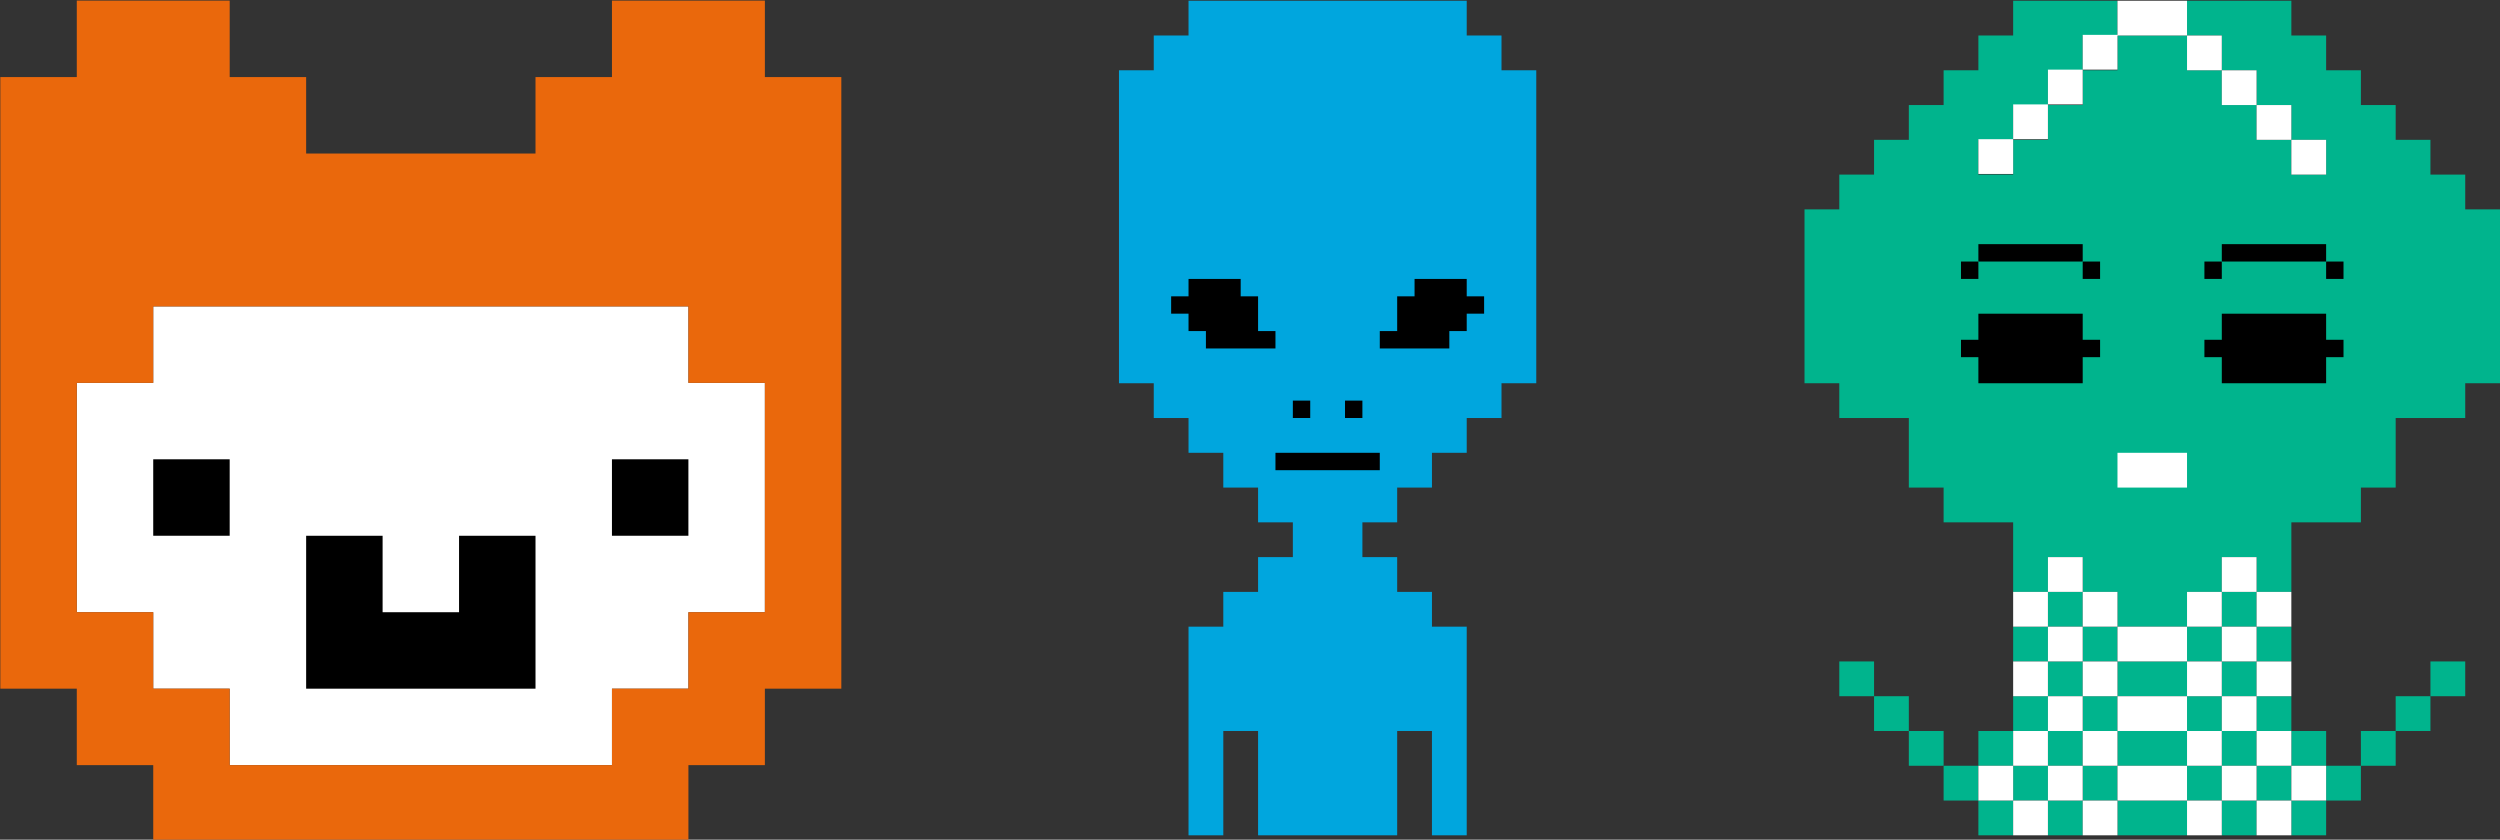 <?xml version="1.0" encoding="UTF-8" standalone="no"?>
<!-- Created with Inkscape (http://www.inkscape.org/) -->

<svg
   xmlns:dc="http://purl.org/dc/elements/1.1/"
   xmlns:cc="http://creativecommons.org/ns#"
   xmlns:rdf="http://www.w3.org/1999/02/22-rdf-syntax-ns#"
   xmlns:svg="http://www.w3.org/2000/svg"
   xmlns="http://www.w3.org/2000/svg"
   xmlns:sodipodi="http://sodipodi.sourceforge.net/DTD/sodipodi-0.dtd"
   xmlns:inkscape="http://www.inkscape.org/namespaces/inkscape"
   width="503.246"
   height="169.022"
   viewBox="0 0 503.247 169.022"
   id="svg4295"
   version="1.1"
   inkscape:version="0.92.5 (2060ec1f9f, 2020-04-08)"
   sodipodi:docname="illustrationen.svg">
  <rect x="0" y="0" width="503.247" height="169.022" fill="#333333" stroke="none"/>
  <defs
     id="defs4297">
    <style
       id="style1702">
      .cls-1 {
        fill: #00a6de;
      }
    </style>
    <style
       id="style1722">
      .cls-1 {
        fill: #00b48d;
      }

      .cls-2 {
        fill: #fff;
      }
    </style>
  </defs>
  <sodipodi:namedview
     id="base"
     pagecolor="#ffffff"
     bordercolor="#666666"
     borderopacity="1.0"
     inkscape:pageopacity="0.0"
     inkscape:pageshadow="2"
     inkscape:zoom="1.1747185"
     inkscape:cx="316.49225"
     inkscape:cy="143.00881"
     inkscape:document-units="px"
     inkscape:current-layer="layer1"
     showgrid="false"
     units="px"
     inkscape:window-width="1869"
     inkscape:window-height="1056"
     inkscape:window-x="1971"
     inkscape:window-y="24"
     inkscape:window-maximized="1"
     showguides="true"
     inkscape:guide-bbox="true"
     inkscape:snap-others="false"
     inkscape:snap-nodes="false"
     inkscape:snap-global="false">
    <sodipodi:guide
       position="336.332,50.256"
       orientation="0,1"
       id="guide4185"
       inkscape:locked="false" />
    <sodipodi:guide
       position="333.807,86.874"
       orientation="1,0"
       id="guide4187"
       inkscape:locked="false" />
  </sodipodi:namedview>
  <g
     inkscape:label="Ebene 1"
     inkscape:groupmode="layer"
     id="layer1"
     transform="translate(-0.049,-883.088)">
    <g
       transform="translate(327.052,882.374)"
       id="g131">
      <g
         id="text4153"
         style="font-style:normal;font-variant:normal;font-weight:bold;font-stretch:normal;font-size:40px;line-height:125%;font-family:'Source Sans Pro';-inkscape-font-specification:'Source Sans Pro, Bold';text-align:start;letter-spacing:0px;word-spacing:0px;writing-mode:lr-tb;text-anchor:start;fill:#ffffff;fill-opacity:1;stroke:none;stroke-width:1px;stroke-linecap:butt;stroke-linejoin:miter;stroke-opacity:1" />
    </g>
    <g
       id="g1466"
       style="font-family:none;mix-blend-mode:normal;fill:none;fill-rule:nonzero;stroke:none;stroke-width:1;stroke-linecap:butt;stroke-linejoin:miter;stroke-miterlimit:10;stroke-dasharray:none;stroke-dashoffset:0"
       text-anchor="none"
       font-size="none"
       font-weight="none"
       stroke-miterlimit="10"
       transform="matrix(0.269,0,0,0.269,-42.207,807.932)">
      <g
         id="Ebene_1">
        <path
           id="path1453"
           d="m 328.97,851.955 v 0 0 -57.212 H 271.758 V 737.53 H 214.545 V 565.894 h 57.212 v -57.212 h 400.485 v 57.212 h 57.212 v 171.636 h -57.212 v 57.212 h -57.212 v 57.212 z"
           inkscape:connector-curvature="0"
           style="fill:#ffffff" />
        <g
           id="g1461"
           style="fill:#000000">
          <rect
             id="rect1455"
             height="7"
             width="7"
             transform="scale(8.173)"
             y="76.238"
             x="33.25" />
          <rect
             id="rect1457"
             height="7"
             width="7"
             transform="scale(8.173)"
             y="76.238"
             x="75.25" />
          <path
             id="path1459"
             d="M 500.606,737.53 H 443.394 V 680.318 H 386.182 V 794.742 H 557.818 V 680.318 h -57.212 z"
             inkscape:connector-curvature="0" />
        </g>
        <path
           id="path1463"
           d="M 729.455,337.045 V 279.833 H 615.03 v 57.212 h -57.212 v 57.212 H 386.182 V 337.045 H 328.97 V 279.833 H 214.545 v 57.212 h -57.212 v 457.697 h 57.212 v 57.212 h 57.212 v 57.212 h 400.485 v -57.212 h 57.212 v -57.212 h 57.212 V 337.045 Z m 0,400.485 h -57.212 v 57.212 h -57.212 v 57.212 H 328.97 V 794.742 H 271.758 V 737.53 H 214.545 V 565.894 h 57.212 v -57.212 h 400.485 v 57.212 h 57.212 z"
           inkscape:connector-curvature="0"
           style="fill:#ea680c" />
      </g>
    </g>
    <g
       id="g1720"
       transform="translate(225.298,883.235)">
      <polygon
         id="polygon1708"
         points="7,77 7,84 14,84 14,91 21,91 21,98 28,98 28,105 35,105 35,112 28,112 28,119 21,119 21,126 14,126 14,168 21,168 21,147 28,147 28,168 56,168 56,147 63,147 63,168 70,168 70,126 63,126 63,119 56,119 56,112 49,112 49,105 56,105 56,98 63,98 63,91 70,91 70,84 77,84 77,77 84,77 84,14 77,14 77,7 70,7 70,0 14,0 14,7 7,7 7,14 0,14 0,77 "
         class="cls-1"
         style="fill:#00a6de" />
      <path
         id="path1710"
         d="m 28,70 h 3.5 V 66.5 H 28 v -7 H 24.5 V 56 H 14 v 3.5 H 10.5 V 63 H 14 v 3.5 h 3.5 V 70 Z m 7,14 h 3.5 V 80.5 H 35 Z m 10.5,0 H 49 v -3.5 h -3.5 z m 7,7 h -21 v 3.5 h 21 z m 21,-28 V 59.5 H 70 V 56 H 59.5 v 3.5 H 56 v 7 H 52.5 V 70 h 14 V 66.5 H 70 V 63 Z"
         inkscape:connector-curvature="0" />
    </g>
    <g
       id="g1989"
       transform="translate(363.295,883.235)">
      <g
         id="g1800">
        <rect
           id="rect1728"
           height="7"
           width="7"
           y="119"
           x="49"
           class="cls-1"
           style="fill:#00b48d" />
        <rect
           id="rect1730"
           height="7"
           width="7"
           y="126"
           x="42"
           class="cls-1"
           style="fill:#00b48d" />
        <rect
           id="rect1732"
           height="7"
           width="7"
           y="126"
           x="56"
           class="cls-1"
           style="fill:#00b48d" />
        <rect
           id="rect1734"
           height="7"
           width="7"
           y="133"
           x="49"
           class="cls-1"
           style="fill:#00b48d" />
        <rect
           id="rect1736"
           height="7"
           width="7"
           y="140"
           x="42"
           class="cls-1"
           style="fill:#00b48d" />
        <rect
           id="rect1738"
           height="7"
           width="7"
           y="147"
           x="49"
           class="cls-1"
           style="fill:#00b48d" />
        <rect
           id="rect1740"
           height="7"
           width="7"
           y="147"
           x="35"
           class="cls-1"
           style="fill:#00b48d" />
        <rect
           id="rect1742"
           height="7"
           width="7"
           y="140"
           x="56"
           class="cls-1"
           style="fill:#00b48d" />
        <polygon
           id="polygon1744"
           points="77,147 70,147 63,147 63,154 70,154 77,154 "
           class="cls-1"
           style="fill:#00b48d" />
        <rect
           id="rect1746"
           height="7"
           width="7"
           y="140"
           x="77"
           class="cls-1"
           style="fill:#00b48d" />
        <rect
           id="rect1748"
           height="7"
           width="7"
           y="147"
           x="84"
           class="cls-1"
           style="fill:#00b48d" />
        <rect
           id="rect1750"
           height="7"
           width="7"
           y="140"
           x="91"
           class="cls-1"
           style="fill:#00b48d" />
        <rect
           id="rect1752"
           height="7"
           width="7"
           y="147"
           x="98"
           class="cls-1"
           style="fill:#00b48d" />
        <rect
           id="rect1754"
           height="7"
           width="7"
           y="154"
           x="91"
           class="cls-1"
           style="fill:#00b48d" />
        <rect
           id="rect1756"
           height="7"
           width="7"
           y="154"
           x="77"
           class="cls-1"
           style="fill:#00b48d" />
        <rect
           id="rect1758"
           height="7"
           width="7"
           y="154"
           x="56"
           class="cls-1"
           style="fill:#00b48d" />
        <rect
           id="rect1760"
           height="7"
           width="7"
           y="154"
           x="42"
           class="cls-1"
           style="fill:#00b48d" />
        <rect
           id="rect1762"
           height="7"
           width="7"
           y="161"
           x="35"
           class="cls-1"
           style="fill:#00b48d" />
        <rect
           id="rect1764"
           height="7"
           width="7"
           y="161"
           x="49"
           class="cls-1"
           style="fill:#00b48d" />
        <polygon
           id="polygon1766"
           points="70,161 63,161 63,168 70,168 77,168 77,161 "
           class="cls-1"
           style="fill:#00b48d" />
        <rect
           id="rect1768"
           height="7"
           width="7"
           y="161"
           x="84"
           class="cls-1"
           style="fill:#00b48d" />
        <rect
           id="rect1770"
           height="7"
           width="7"
           y="161"
           x="98"
           class="cls-1"
           style="fill:#00b48d" />
        <rect
           id="rect1772"
           height="7"
           width="7"
           y="154"
           x="105"
           class="cls-1"
           style="fill:#00b48d" />
        <rect
           id="rect1774"
           height="7"
           width="7"
           y="154"
           x="28"
           class="cls-1"
           style="fill:#00b48d" />
        <rect
           id="rect1776"
           height="7"
           width="7"
           y="147"
           x="21"
           class="cls-1"
           style="fill:#00b48d" />
        <rect
           id="rect1778"
           height="7"
           width="7"
           y="140"
           x="14"
           class="cls-1"
           style="fill:#00b48d" />
        <rect
           id="rect1780"
           height="7"
           width="7"
           y="133"
           x="7"
           class="cls-1"
           style="fill:#00b48d" />
        <rect
           id="rect1782"
           height="7"
           width="7"
           y="147"
           x="112"
           class="cls-1"
           style="fill:#00b48d" />
        <rect
           id="rect1784"
           height="7"
           width="7"
           y="140"
           x="119"
           class="cls-1"
           style="fill:#00b48d" />
        <rect
           id="rect1786"
           height="7"
           width="7"
           y="133"
           x="126"
           class="cls-1"
           style="fill:#00b48d" />
        <rect
           id="rect1788"
           height="7"
           width="7"
           y="126"
           x="77"
           class="cls-1"
           style="fill:#00b48d" />
        <rect
           id="rect1790"
           height="7"
           width="7"
           y="126"
           x="91"
           class="cls-1"
           style="fill:#00b48d" />
        <rect
           id="rect1792"
           height="7"
           width="7"
           y="133"
           x="84"
           class="cls-1"
           style="fill:#00b48d" />
        <rect
           id="rect1794"
           height="7"
           width="7"
           y="119"
           x="84"
           class="cls-1"
           style="fill:#00b48d" />
        <polygon
           id="polygon1796"
           points="119,21 112,21 112,14 105,14 105,7 98,7 98,0 91,0 84,0 84,0 84,0 77,0 77,7 84,7 84,14 91,14 91,21 98,21 98,28 105,28 105,35 98,35 98,28 91,28 91,21 84,21 84,14 77,14 77,7 70,7 63,7 63,14 56,14 56,21 49,21 49,28 42,28 42,35 35,35 35,28 42,28 42,21 49,21 49,14 56,14 56,7 63,7 63,0 56,0 49,0 49,0 42,0 42,7 35,7 35,14 28,14 28,21 21,21 21,28 14,28 14,35 7,35 7,42 0,42 0,49 0,56 0,56 0,63 0,70 0,77 7,77 7,84 14,84 21,84 21,91 21,98 28,98 28,105 35,105 42,105 42,112 42,119 49,119 49,112 56,112 56,119 63,119 63,126 70,126 77,126 77,119 84,119 84,112 91,112 91,119 98,119 98,112 98,105 105,105 112,105 112,98 119,98 119,91 119,84 126,84 133,84 133,77 140,77 140,70 140,63 140,56 140,56 140,49 140,42 133,42 133,35 126,35 126,28 119,28 "
           class="cls-1"
           style="fill:#00b48d" />
        <polygon
           id="polygon1798"
           points="63,140 70,140 77,140 77,133 70,133 63,133 "
           class="cls-1"
           style="fill:#00b48d" />
      </g>
      <g
         id="g1818">
        <rect
           id="rect1802"
           height="3.5"
           width="3.5"
           y="52.5"
           x="80.5" />
        <rect
           id="rect1804"
           height="3.5"
           width="3.5"
           y="52.5"
           x="31.5" />
        <rect
           id="rect1806"
           height="3.5"
           width="21"
           y="49"
           x="84" />
        <rect
           id="rect1808"
           height="3.5"
           width="21"
           y="49"
           x="35" />
        <rect
           id="rect1810"
           height="3.5"
           width="3.5"
           y="52.5"
           x="105" />
        <rect
           id="rect1812"
           height="3.5"
           width="3.5"
           y="52.5"
           x="56" />
        <polygon
           id="polygon1814"
           points="80.5,68.25 80.5,71.75 84,71.75 84,77 91,77 98,77 105,77 105,71.75 108.5,71.75 108.5,68.25 105,68.25 105,63 98,63 91,63 84,63 84,68.25 " />
        <polygon
           id="polygon1816"
           points="31.5,68.25 31.5,71.75 35,71.75 35,77 42,77 49,77 56,77 56,71.75 59.5,71.75 59.5,68.25 56,68.25 56,63 49,63 42,63 35,63 35,68.25 " />
      </g>
      <g
         id="g1896">
        <polygon
           id="polygon1820"
           points="63,13.87 63,7 70,7 77,7 77,0 70,0 63,0 63,6.87 56,6.87 56,13.87 "
           class="cls-2"
           style="fill:#ffffff" />
        <polygon
           id="polygon1822"
           points="70,98 77,98 77,91 70,91 63,91 63,98 "
           class="cls-2"
           style="fill:#ffffff" />
        <rect
           id="rect1824"
           height="7"
           width="7"
           y="7"
           x="77"
           class="cls-2"
           style="fill:#ffffff" />
        <rect
           id="rect1826"
           height="7"
           width="7"
           y="13.87"
           x="49"
           class="cls-2"
           style="fill:#ffffff" />
        <rect
           id="rect1828"
           height="7"
           width="7"
           y="20.87"
           x="42"
           class="cls-2"
           style="fill:#ffffff" />
        <rect
           id="rect1830"
           height="7"
           width="7"
           y="27.87"
           x="35"
           class="cls-2"
           style="fill:#ffffff" />
        <rect
           id="rect1832"
           height="7"
           width="7"
           y="14"
           x="84"
           class="cls-2"
           style="fill:#ffffff" />
        <rect
           id="rect1834"
           height="7"
           width="7"
           y="21"
           x="91"
           class="cls-2"
           style="fill:#ffffff" />
        <rect
           id="rect1836"
           height="7"
           width="7"
           y="28"
           x="98"
           class="cls-2"
           style="fill:#ffffff" />
        <rect
           id="rect1838"
           height="7"
           width="7"
           y="112"
           x="84"
           class="cls-2"
           style="fill:#ffffff" />
        <rect
           id="rect1840"
           height="7"
           width="7"
           y="126"
           x="84"
           class="cls-2"
           style="fill:#ffffff" />
        <polygon
           id="polygon1842"
           points="63,133 70,133 77,133 77,126 70,126 63,126 "
           class="cls-2"
           style="fill:#ffffff" />
        <polygon
           id="polygon1844"
           points="70,154 63,154 63,161 70,161 77,161 77,154 "
           class="cls-2"
           style="fill:#ffffff" />
        <polygon
           id="polygon1846"
           points="77,140 70,140 63,140 63,147 70,147 77,147 "
           class="cls-2"
           style="fill:#ffffff" />
        <rect
           id="rect1848"
           height="7"
           width="7"
           y="140"
           x="84"
           class="cls-2"
           style="fill:#ffffff" />
        <rect
           id="rect1850"
           height="7"
           width="7"
           y="154"
           x="84"
           class="cls-2"
           style="fill:#ffffff" />
        <rect
           id="rect1852"
           height="7"
           width="7"
           y="112"
           x="49"
           class="cls-2"
           style="fill:#ffffff" />
        <rect
           id="rect1854"
           height="7"
           width="7"
           y="126"
           x="49"
           class="cls-2"
           style="fill:#ffffff" />
        <rect
           id="rect1856"
           height="7"
           width="7"
           y="140"
           x="49"
           class="cls-2"
           style="fill:#ffffff" />
        <rect
           id="rect1858"
           height="7"
           width="7"
           y="154"
           x="49"
           class="cls-2"
           style="fill:#ffffff" />
        <rect
           id="rect1860"
           height="7"
           width="7"
           y="119"
           x="77"
           class="cls-2"
           style="fill:#ffffff" />
        <rect
           id="rect1862"
           height="7"
           width="7"
           y="133"
           x="77"
           class="cls-2"
           style="fill:#ffffff" />
        <rect
           id="rect1864"
           height="7"
           width="7"
           y="147"
           x="77"
           class="cls-2"
           style="fill:#ffffff" />
        <rect
           id="rect1866"
           height="7"
           width="7"
           y="161"
           x="77"
           class="cls-2"
           style="fill:#ffffff" />
        <rect
           id="rect1868"
           height="7"
           width="7"
           y="161"
           x="91"
           class="cls-2"
           style="fill:#ffffff" />
        <rect
           id="rect1870"
           height="7"
           width="7"
           y="147"
           x="91"
           class="cls-2"
           style="fill:#ffffff" />
        <rect
           id="rect1872"
           height="7"
           width="7"
           y="133"
           x="91"
           class="cls-2"
           style="fill:#ffffff" />
        <rect
           id="rect1874"
           height="7"
           width="7"
           y="119"
           x="91"
           class="cls-2"
           style="fill:#ffffff" />
        <rect
           id="rect1876"
           height="7"
           width="7"
           y="119"
           x="56"
           class="cls-2"
           style="fill:#ffffff" />
        <rect
           id="rect1878"
           height="7"
           width="7"
           y="133"
           x="56"
           class="cls-2"
           style="fill:#ffffff" />
        <rect
           id="rect1880"
           height="7"
           width="7"
           y="147"
           x="56"
           class="cls-2"
           style="fill:#ffffff" />
        <rect
           id="rect1882"
           height="7"
           width="7"
           y="161"
           x="56"
           class="cls-2"
           style="fill:#ffffff" />
        <rect
           id="rect1884"
           height="7"
           width="7"
           y="161"
           x="42"
           class="cls-2"
           style="fill:#ffffff" />
        <rect
           id="rect1886"
           height="7"
           width="7"
           y="147"
           x="42"
           class="cls-2"
           style="fill:#ffffff" />
        <rect
           id="rect1888"
           height="7"
           width="7"
           y="133"
           x="42"
           class="cls-2"
           style="fill:#ffffff" />
        <rect
           id="rect1890"
           height="7"
           width="7"
           y="119"
           x="42"
           class="cls-2"
           style="fill:#ffffff" />
        <rect
           id="rect1892"
           height="7"
           width="7"
           y="154"
           x="35"
           class="cls-2"
           style="fill:#ffffff" />
        <rect
           id="rect1894"
           height="7"
           width="7"
           y="154"
           x="98"
           class="cls-2"
           style="fill:#ffffff" />
      </g>
    </g>
  </g>
</svg>
